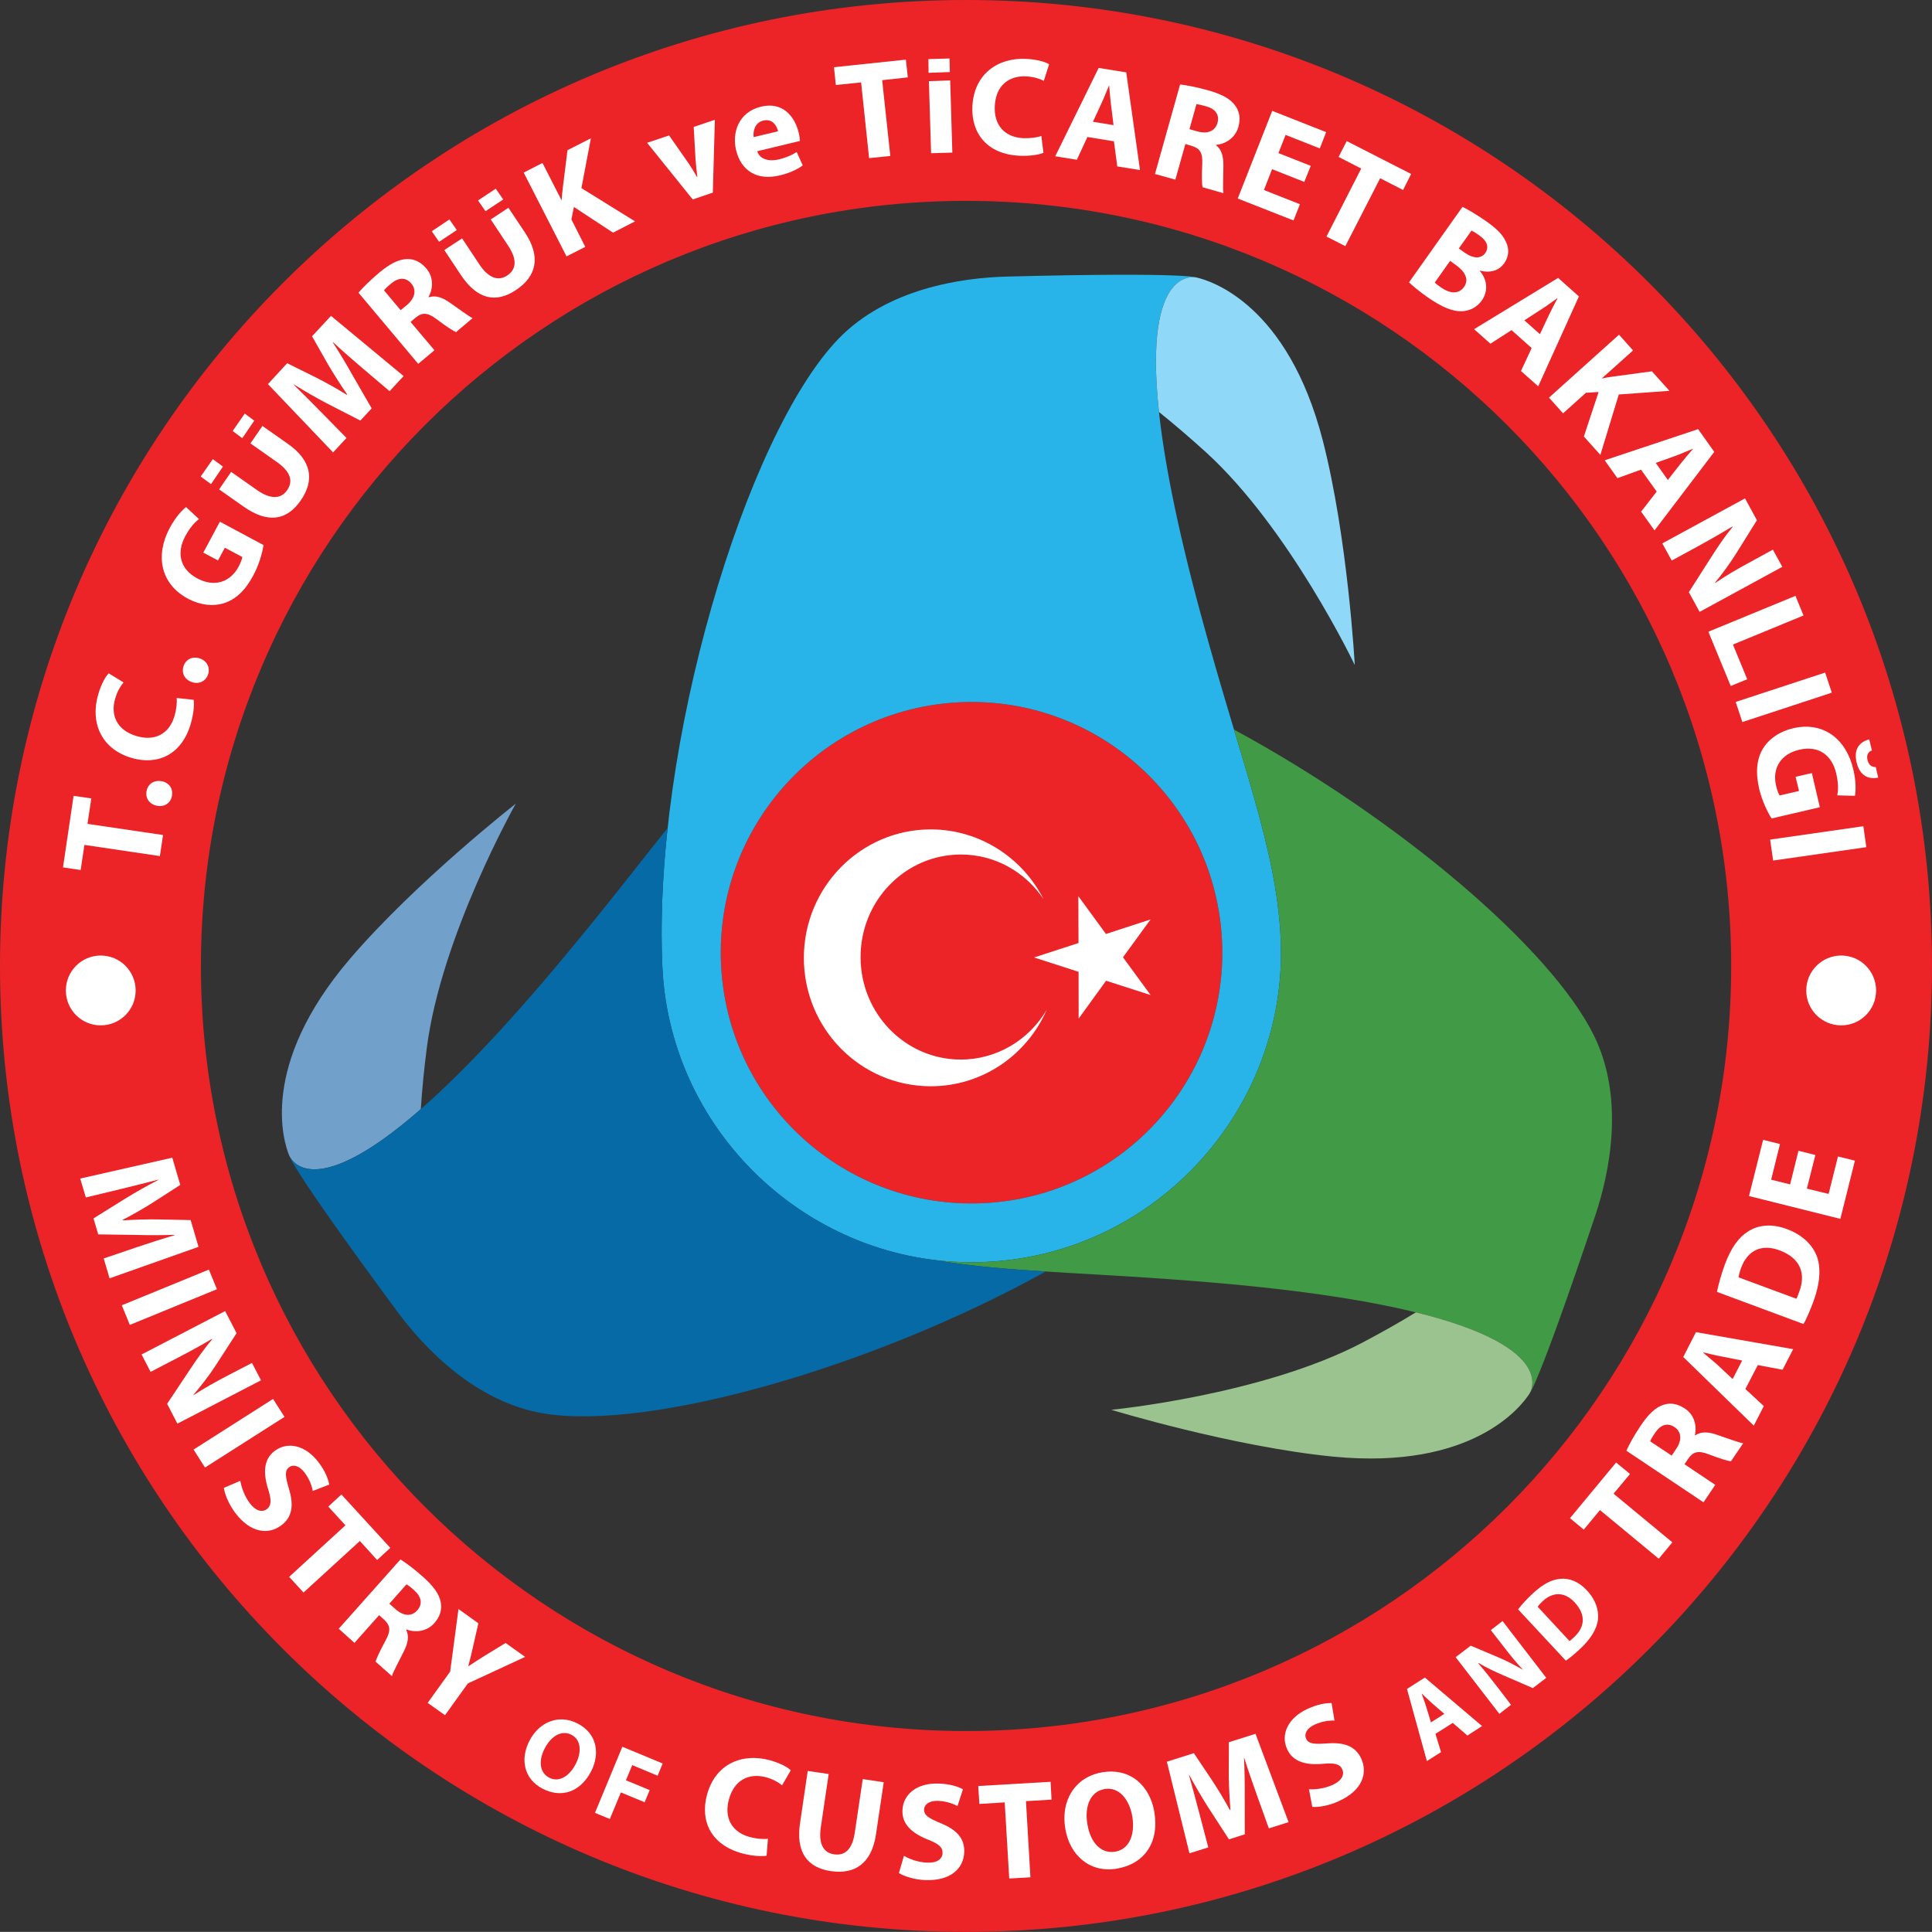 <?xml version="1.0" encoding="utf-8"?>
<!-- Generator: Adobe Illustrator 16.0.0, SVG Export Plug-In . SVG Version: 6.00 Build 0)  -->
<!DOCTYPE svg PUBLIC "-//W3C//DTD SVG 1.1//EN" "http://www.w3.org/Graphics/SVG/1.1/DTD/svg11.dtd">
<svg version="1.1" id="Layer_1" xmlns="http://www.w3.org/2000/svg" xmlns:xlink="http://www.w3.org/1999/xlink" x="0px" y="0px"
	 width="106.126px" height="106.12px" viewBox="0 0 106.126 106.12" enable-background="new 0 0 106.126 106.12"
	 xml:space="preserve">
<rect x="0" y="0" width="106.126" height="106.12" fill="#333333" stroke="none"/>
<g>
	<path fill="#EC2427" d="M67.127,51.691c0.352,7.595-5.518,14.05-13.115,14.399c-7.594,0.359-14.05-5.509-14.405-13.11
		c-0.356-7.597,5.514-14.046,13.116-14.404C60.317,38.221,66.768,44.093,67.127,51.691"/>
	<path fill="#28B4E9" d="M70.347,51.538c-0.237-4.974-2.128-9.456-4.395-17.821c-5.406-19.955-0.2-18.466-0.2-18.466
		s-0.415-0.314-10.433-0.059c-2.479,0.061-6.593,0.654-9.267,3.424c-2.543,2.636-5.118,8.257-6.97,14.743
		c-1.841,6.428-2.979,13.705-2.696,19.773c0.433,9.261,8.402,16.625,17.781,16.185C63.54,68.879,70.784,60.84,70.347,51.538
		 M54.012,66.09c-7.595,0.359-14.05-5.509-14.404-13.11c-0.357-7.597,5.513-14.046,13.115-14.404
		c7.595-0.355,14.045,5.517,14.404,13.115C67.479,59.288,61.609,65.742,54.012,66.09"/>
	<path fill="#8FD8F8" d="M65.752,15.251c0,0-2.979-0.853-2.088,7.38c0.826,0.664,1.681,1.397,2.572,2.203
		c4.599,4.185,8.182,11.695,8.182,11.695s-0.375-6.954-1.76-12.346c-1.925-7.456-6.137-8.759-6.918-8.936
		C65.75,15.251,65.752,15.251,65.752,15.251"/>
	<path fill="#71A0CB" d="M15.875,63.445c0,0,1.012,2.928,7.241-2.52c0.067-1.057,0.176-2.18,0.33-3.37
		c0.795-6.168,4.888-13.411,4.888-13.411s-5.483,4.289-9.107,8.522c-5.033,5.88-3.636,10.095-3.343,10.801
		C15.875,63.449,15.875,63.445,15.875,63.445"/>
	<path fill="#419A45" d="M87.57,56.911c-2.368-4.85-10.823-11.984-19.785-16.833c1.384,4.626,2.399,7.921,2.562,11.46
		c0.438,9.303-6.808,17.342-16.179,17.781c-0.949,0.043-1.874,0.005-2.779-0.099c3.915,0.684,8.375,0.651,15.188,1.23
		C87.175,72.192,84,76.579,84,76.579s0.434-0.284,3.621-9.785C88.411,64.444,89.259,60.373,87.57,56.911"/>
	<path fill="#9BC38F" d="M83.999,76.579c0,0,1.815-2.514-6.222-4.492c-0.901,0.554-1.891,1.109-2.946,1.668
		c-5.509,2.886-13.787,3.686-13.787,3.686s6.653,2.029,12.199,2.573C80.888,80.755,83.555,77.262,83.999,76.579"/>
	<polygon fill="#FFFFFF" points="59.233,49.226 60.751,51.304 63.201,50.505 61.686,52.585 63.204,54.659 60.757,53.872 
		59.251,55.953 59.247,53.383 56.803,52.594 59.244,51.801 	"/>
	<path fill="#FFFFFF" d="M52.769,58.203c-3.036-0.005-5.507-2.527-5.496-5.643c0.002-3.109,2.475-5.625,5.513-5.621
		c1.885,0,3.543,0.972,4.532,2.445c-1.154-2.264-3.49-3.817-6.18-3.825c-3.849-0.003-6.971,3.152-6.982,7.045
		c-0.004,3.898,3.105,7.057,6.962,7.065c2.846,0.003,5.294-1.719,6.375-4.194C56.528,57.112,54.772,58.203,52.769,58.203"/>
	<path fill="#EC2427" d="M53.067,0C23.76,0,0,23.753,0,53.062c0,29.304,23.76,53.058,53.067,53.058
		c29.305,0,53.059-23.754,53.059-53.058C106.126,23.753,82.372,0,53.067,0 M53.067,95.087c-23.211,0-42.03-18.818-42.03-42.026
		c0-23.209,18.819-42.027,42.03-42.027c23.208,0,42.028,18.818,42.028,42.027C95.095,76.269,76.274,95.087,53.067,95.087"/>
	<path fill="#FFFFFF" d="M7.578,68.489c0.586-0.2,1.305-0.43,2.025-0.646L9.599,67.83c-0.682,0.021-1.45,0.025-2.093,0.006
		l-2.109-0.03l-0.261-0.879l1.759-1.095c0.544-0.336,1.2-0.707,1.812-1.024l-0.003-0.013c-0.678,0.175-1.456,0.373-2.079,0.522
		l-1.91,0.46l-0.309-1.038l5.057-1.146l0.439,1.496l-1.514,0.973c-0.526,0.337-1.104,0.661-1.651,0.946l0.009,0.028
		c0.611-0.037,1.32-0.063,1.921-0.053l1.805,0.037l0.433,1.47l-4.887,1.729l-0.321-1.092L7.578,68.489z"/>
	
		<rect x="6.705" y="70.714" transform="matrix(0.925 -0.379 0.379 0.925 -26.313 8.831)" fill="#FFFFFF" width="5.172" height="1.165"/>
	<path fill="#FFFFFF" d="M7.777,74.402l4.59-2.384l0.629,1.214l-1.183,1.826c-0.345,0.525-0.786,1.086-1.189,1.566l0.007,0.012
		c0.572-0.373,1.184-0.717,1.873-1.075l1.338-0.694l0.495,0.954l-4.593,2.382l-0.563-1.091l1.262-1.896
		c0.351-0.528,0.782-1.145,1.208-1.64l-0.012-0.025c-0.598,0.351-1.235,0.702-1.986,1.09l-1.382,0.717L7.777,74.402z"/>
	
		<rect x="10.57" y="78.17" transform="matrix(0.843 -0.537 0.537 0.843 -40.255 19.405)" fill="#FFFFFF" width="5.18" height="1.17"/>
	<path fill="#FFFFFF" d="M13.2,81.341c0.058,0.345,0.222,0.832,0.521,1.231c0.325,0.427,0.67,0.523,0.943,0.321
		c0.253-0.2,0.253-0.504,0.054-1.13c-0.268-0.872-0.231-1.612,0.37-2.063c0.707-0.527,1.688-0.334,2.418,0.636
		c0.356,0.472,0.512,0.88,0.581,1.212l-0.906,0.353c-0.04-0.219-0.147-0.606-0.448-1.007c-0.304-0.405-0.642-0.456-0.848-0.302
		c-0.265,0.201-0.21,0.514-0.009,1.204c0.282,0.938,0.154,1.556-0.425,1.994c-0.701,0.522-1.683,0.435-2.535-0.694
		c-0.356-0.48-0.578-1.041-0.62-1.366L13.2,81.341z"/>
	<polygon fill="#FFFFFF" points="18.974,83.787 18.033,82.757 18.754,82.094 21.441,85.027 20.716,85.692 19.767,84.648 
		16.673,87.479 15.884,86.617 	"/>
	<path fill="#FFFFFF" d="M21.998,85.66c0.324,0.205,0.769,0.537,1.238,0.957c0.574,0.512,0.898,0.95,0.976,1.41
		c0.075,0.396-0.044,0.784-0.36,1.139c-0.433,0.484-1.085,0.516-1.527,0.339l-0.015,0.016c0.175,0.352,0.099,0.731-0.12,1.176
		c-0.271,0.551-0.604,1.158-0.663,1.372l-0.897-0.794c0.046-0.166,0.227-0.562,0.537-1.136c0.327-0.583,0.268-0.86-0.083-1.187
		l-0.259-0.229l-1.354,1.52l-0.864-0.774L21.998,85.66z M21.387,88.093l0.344,0.304c0.436,0.389,0.888,0.403,1.187,0.062
		c0.311-0.355,0.234-0.744-0.166-1.103c-0.208-0.19-0.347-0.285-0.423-0.327L21.387,88.093z"/>
	<path fill="#FFFFFF" d="M23.493,93.541l1.235-1.72l0.457-3.435l1.092,0.782l-0.3,1.317c-0.089,0.397-0.161,0.69-0.253,1.035
		l0.007,0.009c0.285-0.196,0.56-0.366,0.896-0.579l1.146-0.7l1.073,0.765l-3.145,1.456l-1.256,1.746L23.493,93.541z"/>
	<path fill="#FFFFFF" d="M32.47,97.302c-0.597,1.148-1.64,1.483-2.666,0.952c-1.033-0.535-1.24-1.635-0.719-2.635
		c0.54-1.042,1.617-1.477,2.646-0.944C32.804,95.228,32.969,96.333,32.47,97.302 M29.923,96.039
		c-0.356,0.688-0.283,1.336,0.247,1.612c0.533,0.273,1.101-0.072,1.454-0.753c0.327-0.633,0.311-1.326-0.235-1.606
		C30.85,95.015,30.275,95.36,29.923,96.039"/>
	<polygon fill="#FFFFFF" points="34.186,95.95 36.401,96.87 36.124,97.542 34.729,96.958 34.382,97.793 35.687,98.331 
		35.411,98.999 34.105,98.459 33.498,99.919 32.682,99.582 	"/>
	<path fill="#FFFFFF" d="M42.11,101.936c-0.225,0.04-0.737,0.033-1.333-0.126c-1.726-0.465-2.327-1.785-1.945-3.206
		c0.457-1.711,1.923-2.321,3.437-1.918c0.585,0.16,0.999,0.388,1.169,0.557l-0.478,0.825c-0.194-0.159-0.491-0.337-0.892-0.444
		c-0.893-0.236-1.733,0.116-2.031,1.23c-0.269,0.998,0.154,1.787,1.156,2.057c0.35,0.094,0.732,0.127,0.99,0.094L42.11,101.936z"/>
	<path fill="#FFFFFF" d="M45.52,97.448l-0.434,2.938c-0.13,0.888,0.141,1.388,0.727,1.473c0.611,0.09,1.007-0.283,1.141-1.192
		l0.438-2.941l1.152,0.174l-0.426,2.866c-0.236,1.578-1.142,2.209-2.476,2.016c-1.292-0.19-1.936-1.026-1.694-2.646l0.421-2.856
		L45.52,97.448z"/>
	<path fill="#FFFFFF" d="M49.654,101.943c0.298,0.177,0.784,0.354,1.278,0.374c0.537,0.02,0.83-0.188,0.842-0.529
		c0.017-0.318-0.222-0.515-0.834-0.75c-0.847-0.342-1.399-0.837-1.368-1.593c0.03-0.883,0.794-1.521,2.014-1.472
		c0.587,0.023,1.009,0.154,1.31,0.312l-0.301,0.925c-0.193-0.105-0.565-0.267-1.059-0.288c-0.512-0.016-0.766,0.21-0.775,0.47
		c-0.012,0.333,0.263,0.487,0.933,0.767c0.901,0.371,1.303,0.864,1.271,1.591c-0.034,0.866-0.72,1.577-2.139,1.524
		c-0.589-0.021-1.165-0.207-1.449-0.384L49.654,101.943z"/>
	<polygon fill="#FFFFFF" points="55.189,99.006 53.798,99.091 53.735,98.107 57.709,97.875 57.763,98.854 56.357,98.938 
		56.602,103.121 55.438,103.189 	"/>
	<path fill="#FFFFFF" d="M63.409,99.535c0.282,1.681-0.558,2.855-2.056,3.11c-1.504,0.25-2.594-0.742-2.837-2.201
		c-0.26-1.528,0.534-2.841,2.031-3.09C62.117,97.092,63.169,98.117,63.409,99.535 M59.732,100.211
		c0.17,1.014,0.758,1.635,1.53,1.503c0.777-0.133,1.097-0.944,0.935-1.938c-0.157-0.923-0.723-1.636-1.519-1.504
		C59.894,98.404,59.562,99.225,59.732,100.211"/>
	<path fill="#FFFFFF" d="M69.028,98.568c-0.208-0.586-0.458-1.298-0.685-2.011l-0.009,0.001c0.032,0.685,0.047,1.448,0.04,2.086
		l0.003,2.116l-0.869,0.277l-1.128-1.739c-0.345-0.536-0.727-1.191-1.052-1.794l-0.015,0.002c0.184,0.679,0.399,1.446,0.56,2.07
		l0.498,1.904l-1.034,0.322l-1.24-5.03l1.483-0.47l1.002,1.498c0.343,0.521,0.686,1.089,0.979,1.63l0.029-0.009
		c-0.049-0.607-0.087-1.315-0.094-1.918l0.006-1.802l1.464-0.461l1.816,4.851l-1.084,0.342L69.028,98.568z"/>
	<path fill="#FFFFFF" d="M71.902,98.285c0.346,0.021,0.859-0.036,1.315-0.245c0.483-0.227,0.65-0.549,0.513-0.853
		c-0.132-0.294-0.432-0.359-1.089-0.298c-0.909,0.081-1.624-0.116-1.935-0.799c-0.371-0.801,0.026-1.724,1.129-2.226
		c0.542-0.245,0.97-0.318,1.31-0.313l0.159,0.959c-0.229-0.005-0.635,0.017-1.086,0.222c-0.461,0.213-0.585,0.531-0.474,0.772
		c0.136,0.298,0.458,0.313,1.175,0.261c0.971-0.073,1.555,0.185,1.859,0.845c0.354,0.789,0.065,1.736-1.231,2.325
		c-0.532,0.251-1.131,0.35-1.463,0.318L71.902,98.285z"/>
	<path fill="#FFFFFF" d="M78.852,95.242l0.304,1.002l-0.776,0.493l-1.094-3.962l0.984-0.626l3.141,2.665l-0.807,0.52l-0.803-0.694
		L78.852,95.242z M79.338,94.144l-0.654-0.565c-0.186-0.166-0.4-0.375-0.573-0.537l-0.014,0.004c0.08,0.231,0.188,0.511,0.255,0.738
		l0.25,0.829L79.338,94.144z"/>
	<path fill="#FFFFFF" d="M82.361,94.143L79.96,91.03l0.827-0.632l1.523,0.643c0.438,0.184,0.914,0.433,1.329,0.673l0.006-0.006
		c-0.353-0.38-0.69-0.788-1.053-1.263l-0.702-0.902l0.647-0.498l2.4,3.12L84.2,92.728l-1.595-0.69
		c-0.437-0.188-0.959-0.431-1.385-0.687l-0.018,0.019c0.345,0.397,0.688,0.831,1.08,1.338L83,93.645L82.361,94.143z"/>
	<path fill="#FFFFFF" d="M83.39,88.404c0.2-0.263,0.486-0.578,0.813-0.878c0.551-0.513,1.009-0.746,1.473-0.797
		c0.502-0.056,1.021,0.125,1.494,0.633c0.508,0.549,0.662,1.119,0.606,1.61c-0.066,0.532-0.422,1.085-0.987,1.608
		c-0.336,0.313-0.598,0.52-0.775,0.644L83.39,88.404z M86.215,90.144c0.068-0.039,0.159-0.128,0.237-0.202
		c0.602-0.545,0.687-1.229,0.046-1.921c-0.554-0.596-1.199-0.585-1.764-0.063c-0.142,0.135-0.229,0.238-0.269,0.301L86.215,90.144z"
		/>
	<polygon fill="#FFFFFF" points="87.887,82.949 86.997,84.023 86.24,83.395 88.774,80.337 89.538,80.965 88.635,82.05 
		91.863,84.721 91.117,85.622 	"/>
	<path fill="#FFFFFF" d="M89.338,79.689c0.155-0.348,0.421-0.83,0.771-1.354c0.43-0.644,0.82-1.024,1.27-1.17
		c0.376-0.123,0.775-0.059,1.177,0.211c0.543,0.356,0.658,0.998,0.543,1.458l0.021,0.011c0.318-0.216,0.713-0.198,1.178-0.036
		c0.581,0.194,1.231,0.443,1.456,0.469l-0.672,0.993c-0.168-0.018-0.586-0.142-1.197-0.376c-0.617-0.241-0.888-0.15-1.163,0.251
		l-0.191,0.286l1.689,1.132l-0.645,0.959L89.338,79.689z M91.829,79.958l0.252-0.382c0.327-0.483,0.278-0.933-0.101-1.186
		c-0.39-0.26-0.771-0.129-1.068,0.323c-0.16,0.231-0.236,0.372-0.267,0.46L91.829,79.958z"/>
	<path fill="#FFFFFF" d="M95.874,76.298l1.012,0.939l-0.549,1.075l-3.875-3.771l0.698-1.365l5.34,0.934l-0.582,1.13l-1.36-0.256
		L95.874,76.298z M95.698,74.735l-1.124-0.222c-0.313-0.056-0.698-0.15-1.004-0.224l-0.01,0.018c0.24,0.206,0.551,0.457,0.78,0.663
		l0.835,0.782L95.698,74.735z"/>
	<path fill="#FFFFFF" d="M94.314,70.965c0.085-0.421,0.236-0.967,0.437-1.515c0.346-0.921,0.746-1.465,1.259-1.798
		c0.562-0.36,1.278-0.458,2.135-0.142c0.927,0.345,1.439,0.919,1.667,1.524c0.232,0.67,0.145,1.531-0.208,2.482
		c-0.21,0.563-0.398,0.965-0.534,1.214L94.314,70.965z M98.675,71.341c0.051-0.084,0.108-0.248,0.155-0.376
		c0.38-0.996,0.078-1.856-1.084-2.285c-1.003-0.373-1.756,0.019-2.108,0.969c-0.087,0.24-0.123,0.413-0.141,0.516L98.675,71.341z"/>
	<polygon fill="#FFFFFF" points="99.72,63.445 99.252,65.292 100.447,65.583 100.961,63.526 101.891,63.755 101.092,66.953 
		96.074,65.7 96.849,62.612 97.776,62.843 97.29,64.8 98.332,65.06 98.791,63.213 	"/>
	<polygon fill="#FFFFFF" points="4.637,46.411 4.431,47.791 3.46,47.646 4.043,43.716 5.016,43.858 4.805,45.256 8.956,45.868 
		8.782,47.025 	"/>
	<path fill="#FFFFFF" d="M8.611,44.258c-0.413-0.085-0.641-0.424-0.557-0.823c0.086-0.388,0.416-0.601,0.841-0.519
		c0.402,0.083,0.632,0.412,0.545,0.828C9.361,44.129,9.01,44.344,8.611,44.258"/>
	<path fill="#FFFFFF" d="M10.638,38.441c0.035,0.226,0.012,0.731-0.161,1.324c-0.507,1.719-1.842,2.284-3.254,1.867
		c-1.694-0.502-2.273-1.981-1.828-3.484c0.167-0.579,0.405-0.994,0.577-1.16l0.814,0.498c-0.161,0.192-0.343,0.485-0.459,0.888
		c-0.265,0.887,0.073,1.734,1.176,2.06c0.994,0.295,1.794-0.111,2.083-1.105c0.103-0.349,0.146-0.731,0.117-0.988L10.638,38.441z"/>
	<path fill="#FFFFFF" d="M10.516,37.458c-0.396-0.146-0.565-0.518-0.422-0.898c0.145-0.371,0.504-0.527,0.911-0.382
		c0.379,0.146,0.559,0.512,0.412,0.904C11.274,37.446,10.896,37.605,10.516,37.458"/>
	<path fill="#FFFFFF" d="M14.479,29.943c-0.063,0.376-0.236,1.058-0.561,1.656c-0.441,0.837-0.974,1.327-1.599,1.528
		c-0.618,0.202-1.336,0.111-2.004-0.245c-1.515-0.819-1.789-2.387-0.992-3.881c0.317-0.588,0.672-0.976,0.897-1.148l0.711,0.664
		c-0.245,0.183-0.489,0.447-0.761,0.949c-0.458,0.862-0.329,1.772,0.667,2.306c0.949,0.504,1.813,0.203,2.268-0.641
		c0.122-0.231,0.194-0.435,0.207-0.533l-0.961-0.512l-0.375,0.701l-0.808-0.431l0.91-1.699L14.479,29.943z"/>
	<path fill="#FFFFFF" d="M19.891,20.207c-0.477-0.406-1.044-0.896-1.594-1.41l-0.016,0.011c0.376,0.577,0.768,1.232,1.079,1.795
		l1.056,1.828l-0.621,0.671l-1.841-0.945c-0.564-0.293-1.221-0.672-1.807-1.036l-0.01,0.014c0.498,0.488,1.062,1.053,1.514,1.515
		l1.381,1.407l-0.735,0.795L14.718,21.1l1.057-1.148l1.615,0.801c0.558,0.284,1.133,0.606,1.657,0.935l0.021-0.024
		c-0.348-0.507-0.729-1.102-1.035-1.621l-0.892-1.571l1.041-1.121l3.989,3.307l-0.771,0.83L19.891,20.207z"/>
	<path fill="#FFFFFF" d="M19.691,16.076c0.246-0.282,0.64-0.676,1.12-1.082c0.588-0.493,1.074-0.752,1.543-0.763
		c0.396-0.015,0.761,0.157,1.07,0.523c0.422,0.498,0.354,1.146,0.116,1.556l0.019,0.017c0.367-0.12,0.738,0.01,1.142,0.292
		c0.505,0.348,1.059,0.768,1.26,0.854l-0.912,0.771c-0.163-0.073-0.527-0.303-1.042-0.694c-0.54-0.407-0.816-0.395-1.191-0.09
		l-0.263,0.225l1.311,1.554l-0.891,0.747L19.691,16.076z M22.006,17.038l0.356-0.292c0.443-0.38,0.521-0.823,0.233-1.17
		c-0.308-0.362-0.71-0.34-1.119,0.006c-0.218,0.18-0.334,0.298-0.383,0.367L22.006,17.038z"/>
	<path fill="#FFFFFF" d="M28.767,9.48l1.032-0.527l1.042,2.039l0.012-0.009c0.011-0.229,0.039-0.45,0.063-0.667l0.256-2.065
		l1.285-0.654l-0.519,2.737l2.944,1.825l-1.207,0.622l-2.15-1.413l-0.138,0.686l0.763,1.506l-1.03,0.523L28.767,9.48z"/>
	<path fill="#FFFFFF" d="M36.753,7.44l1.039,1.485c0.189,0.278,0.343,0.53,0.495,0.796l0.02-0.008
		c-0.04-0.311-0.073-0.595-0.099-0.932l-0.103-1.808l1.163-0.394l-0.112,4.001l-1.104,0.376l-2.507-3.112L36.753,7.44z"/>
	<path fill="#FFFFFF" d="M41.594,8.307c0.143,0.461,0.667,0.573,1.197,0.449c0.387-0.099,0.688-0.224,0.972-0.405l0.333,0.737
		c-0.339,0.245-0.778,0.433-1.266,0.547c-1.238,0.3-2.122-0.249-2.397-1.39c-0.223-0.924,0.107-2.085,1.376-2.387
		c1.174-0.285,1.846,0.525,2.063,1.428c0.049,0.193,0.065,0.374,0.07,0.455L41.594,8.307z M42.74,7.211
		c-0.064-0.28-0.292-0.714-0.818-0.586c-0.474,0.119-0.563,0.602-0.525,0.906L42.74,7.211z"/>
	<polygon fill="#FFFFFF" points="47.301,4.527 45.913,4.669 45.811,3.692 49.761,3.276 49.867,4.251 48.458,4.404 48.905,8.566 
		47.74,8.686 	"/>
	<path fill="#FFFFFF" d="M57.318,8.394c-0.209,0.091-0.704,0.191-1.327,0.16c-1.785-0.086-2.651-1.252-2.577-2.719
		c0.091-1.765,1.391-2.676,2.954-2.601c0.605,0.031,1.063,0.17,1.261,0.294l-0.291,0.912c-0.227-0.114-0.553-0.224-0.97-0.246
		c-0.918-0.044-1.669,0.476-1.723,1.632C54.588,6.856,55.172,7.54,56.21,7.59c0.356,0.015,0.744-0.033,0.991-0.121L57.318,8.394z"/>
	<path fill="#FFFFFF" d="M59.732,7.525l-0.579,1.25l-1.188-0.19l2.385-4.854l1.515,0.246l0.756,5.364l-1.248-0.2l-0.183-1.379
		L59.732,7.525z M61.168,6.873l-0.142-1.134c-0.04-0.32-0.072-0.712-0.098-1.029l-0.015,0c-0.127,0.292-0.266,0.664-0.399,0.943
		l-0.478,1.038L61.168,6.873z"/>
	<path fill="#FFFFFF" d="M64.824,4.639c0.374,0.046,0.922,0.15,1.526,0.319c0.743,0.208,1.227,0.46,1.503,0.846
		c0.236,0.32,0.301,0.715,0.17,1.176c-0.18,0.625-0.748,0.94-1.221,0.977l-0.004,0.02c0.309,0.239,0.406,0.616,0.404,1.11
		c-0.005,0.611-0.036,1.305,0.002,1.524l-1.149-0.327c-0.034-0.164-0.05-0.601-0.016-1.253c0.034-0.665-0.134-0.888-0.6-1.024
		L65.114,7.91l-0.55,1.958l-1.12-0.311L64.824,4.639z M65.338,7.096l0.444,0.125c0.563,0.156,0.969-0.03,1.093-0.466
		c0.129-0.451-0.113-0.776-0.63-0.919c-0.277-0.078-0.433-0.108-0.526-0.108L65.338,7.096z"/>
	<polygon fill="#FFFFFF" points="71.646,9.993 69.876,9.293 69.429,10.438 71.405,11.218 71.054,12.11 67.99,10.905 69.884,6.09 
		72.846,7.259 72.497,8.153 70.618,7.41 70.224,8.41 72,9.11 	"/>
	<polygon fill="#FFFFFF" points="74.772,9.259 73.53,8.621 73.976,7.75 77.515,9.557 77.071,10.435 75.813,9.791 73.901,13.521 
		72.865,12.994 	"/>
	<path fill="#FFFFFF" d="M80.336,11.363c0.279,0.135,0.811,0.446,1.294,0.785c0.586,0.414,0.899,0.721,1.088,1.127
		c0.184,0.367,0.184,0.801-0.091,1.187c-0.261,0.372-0.725,0.56-1.328,0.404l-0.013,0.014c0.396,0.465,0.489,1.086,0.109,1.629
		c-0.277,0.386-0.665,0.561-1.079,0.59c-0.479,0.022-1.088-0.2-1.927-0.792c-0.472-0.336-0.801-0.613-0.99-0.798L80.336,11.363z
		 M78.812,15.523c0.081,0.077,0.198,0.162,0.356,0.276c0.434,0.302,0.938,0.404,1.254-0.038c0.295-0.424,0.033-0.86-0.444-1.199
		l-0.323-0.231L78.812,15.523z M80.133,13.648l0.317,0.227c0.508,0.355,0.915,0.336,1.138,0.022
		c0.222-0.322,0.103-0.663-0.332-0.966c-0.211-0.153-0.339-0.224-0.424-0.265L80.133,13.648z"/>
	<path fill="#FFFFFF" d="M83.029,18.134L81.87,18.88l-0.897-0.798l4.616-2.817l1.141,1.019l-2.235,4.937l-0.947-0.841l0.587-1.261
		L83.029,18.134z M84.589,18.357l0.488-1.036c0.136-0.291,0.321-0.639,0.47-0.917l-0.013-0.017c-0.26,0.182-0.578,0.425-0.844,0.589
		l-0.956,0.619L84.589,18.357z"/>
	<path fill="#FFFFFF" d="M88.934,18.385l0.771,0.864l-1.702,1.524l0.013,0.014c0.224-0.051,0.444-0.079,0.664-0.112l2.06-0.278
		l0.963,1.071l-2.782,0.201l-1.012,3.32l-0.905-1.01l0.808-2.446l-0.696,0.042l-1.255,1.13l-0.774-0.863L88.934,18.385z"/>
	<path fill="#FFFFFF" d="M90.141,25.798l-1.295,0.468l-0.698-0.982l5.131-1.712l0.886,1.25l-3.281,4.314l-0.737-1.031l0.856-1.103
		L90.141,25.798z M91.616,26.365l0.707-0.903c0.198-0.251,0.456-0.549,0.661-0.788l-0.009-0.016
		c-0.294,0.115-0.656,0.281-0.95,0.386l-1.075,0.384L91.616,26.365z"/>
	<path fill="#FFFFFF" d="M91.311,29.849l4.544-2.472l0.653,1.199l-1.152,1.847c-0.332,0.531-0.754,1.101-1.152,1.59l0.005,0.017
		c0.569-0.389,1.168-0.744,1.859-1.117l1.317-0.72l0.519,0.943l-4.544,2.475l-0.59-1.082l1.227-1.923
		c0.337-0.531,0.755-1.154,1.174-1.66l-0.013-0.025c-0.589,0.359-1.226,0.725-1.962,1.127l-1.366,0.743L91.311,29.849z"/>
	<polygon fill="#FFFFFF" points="98.625,32.731 99.069,33.809 95.191,35.406 95.975,37.311 95.07,37.682 93.842,34.701 	"/>
	<polygon fill="#FFFFFF" points="100.622,38.049 95.709,39.663 95.343,38.558 100.257,36.945 	"/>
	<path fill="#FFFFFF" d="M97.313,44.959c-0.202-0.321-0.52-0.95-0.676-1.614c-0.215-0.92-0.141-1.64,0.191-2.204
		c0.337-0.559,0.935-0.968,1.675-1.139c1.671-0.385,2.915,0.61,3.3,2.259c0.155,0.65,0.142,1.181,0.091,1.454l-0.974-0.025
		c0.063-0.304,0.071-0.663-0.059-1.218c-0.221-0.946-0.921-1.542-2.021-1.29c-1.047,0.244-1.498,1.043-1.279,1.979
		c0.059,0.255,0.137,0.454,0.196,0.536l1.064-0.248l-0.188-0.778l0.894-0.205l0.438,1.876L97.313,44.959z M102.824,41.223
		c-0.162,0.059-0.315,0.204-0.242,0.519c0.074,0.314,0.266,0.398,0.456,0.395l0.132,0.578c-0.548,0.113-1.017-0.118-1.186-0.833
		c-0.172-0.732,0.154-1.124,0.694-1.267L102.824,41.223z"/>
	
		<rect x="97.275" y="45.75" transform="matrix(0.99 -0.142 0.142 0.99 -5.564 14.64)" fill="#FFFFFF" width="5.171" height="1.162"/>
	<path fill="#FFFFFF" d="M7.451,54.407c0,1.062-0.859,1.917-1.919,1.917c-1.058,0-1.914-0.855-1.914-1.917
		c0-1.057,0.856-1.919,1.914-1.919C6.592,52.487,7.451,53.35,7.451,54.407"/>
	<path fill="#FFFFFF" d="M103.055,54.407c0,1.062-0.855,1.917-1.918,1.917c-1.056,0-1.918-0.855-1.918-1.917
		c0-1.057,0.862-1.919,1.918-1.919C102.199,52.487,103.055,53.35,103.055,54.407"/>
	<polygon fill="#FFFFFF" points="13.966,23.107 13.444,22.72 12.781,23.674 13.309,24.071 	"/>
	<path fill="#FFFFFF" d="M15.82,24.386l-1.404-0.987l-0.659,0.958l1.452,1.022c0.755,0.531,0.913,1.051,0.557,1.555
		c-0.335,0.481-0.904,0.504-1.643-0.011l-1.426-1.002l-0.661,0.962l1.349,0.949c1.348,0.945,2.38,0.741,3.126-0.331
		C17.287,26.397,17.128,25.304,15.82,24.386"/>
	<polygon fill="#FFFFFF" points="12.246,25.63 11.691,25.22 11.024,26.177 11.591,26.593 	"/>
	<polygon fill="#FFFFFF" points="27.642,10.958 27.231,10.365 26.259,11.011 26.667,11.601 	"/>
	<polygon fill="#FFFFFF" points="25.092,12.638 24.687,12.054 23.717,12.702 24.119,13.283 	"/>
	<path fill="#FFFFFF" d="M28.84,12.778l-0.911-1.365l-0.972,0.641l0.948,1.43c0.511,0.764,0.467,1.309-0.042,1.648
		c-0.493,0.33-1.031,0.143-1.527-0.604l-0.953-1.434l-0.977,0.641l0.911,1.371c0.91,1.365,1.945,1.549,3.027,0.824
		C29.472,15.183,29.722,14.107,28.84,12.778"/>
	<polygon fill="#FFFFFF" points="52.176,3.958 52.159,3.212 50.998,3.247 51.007,4 	"/>
	<polygon fill="#FFFFFF" points="51.025,4.46 51.146,8.417 52.313,8.382 52.195,4.418 	"/>
	<path fill="#056AA6" d="M51.389,69.219h0.002c-8.128-0.964-14.609-7.757-15.005-16.087c-0.109-2.403,0.002-4.997,0.287-7.651
		c-1.613,2.021-3.431,4.386-5.786,7.204c-13.248,15.883-15.013,10.76-15.013,10.76s-0.021,0.519,5.935,8.579
		c1.468,1.991,4.316,5.029,8.121,5.629c5.806,0.918,17.961-2.522,27.513-7.806C55.181,69.706,53.219,69.537,51.389,69.219"/>
</g>
</svg>
